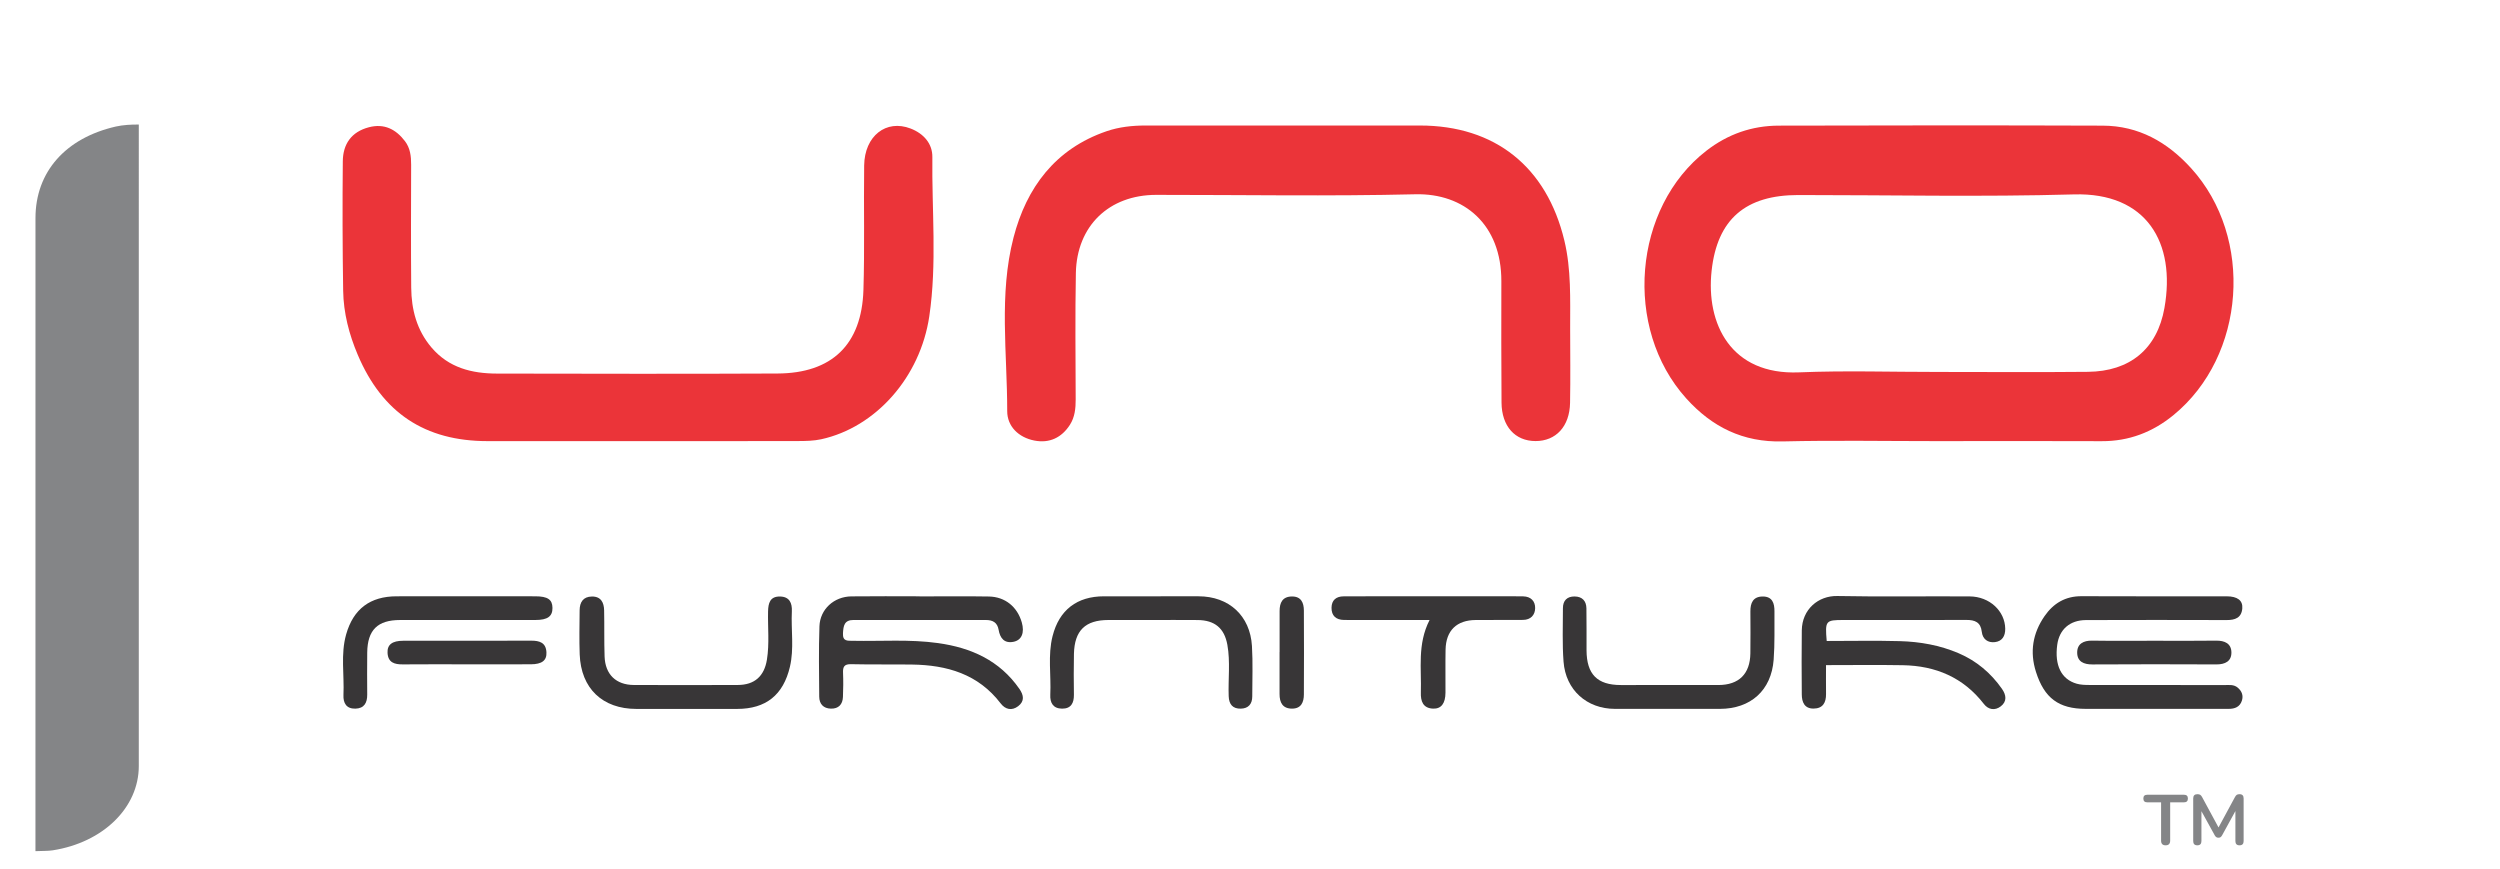 <?xml version="1.0" encoding="utf-8"?>
<!-- Generator: Adobe Illustrator 16.0.0, SVG Export Plug-In . SVG Version: 6.00 Build 0)  -->
<!DOCTYPE svg PUBLIC "-//W3C//DTD SVG 1.1//EN" "http://www.w3.org/Graphics/SVG/1.1/DTD/svg11.dtd">
<svg version="1.1" id="Layer_1" xmlns="http://www.w3.org/2000/svg" xmlns:xlink="http://www.w3.org/1999/xlink" x="0px" y="0px"
	 width="564px" height="196px" viewBox="-0.5 -0.5 564 196" enable-background="new -0.5 -0.5 564 196" xml:space="preserve">
<path fill="#EB3439" d="M436.512,99.018c-11.623,0.002-23.252-0.209-34.867,0.069c-8.925,0.213-15.902-3.235-21.733-9.708
	c-14.254-15.824-12.017-43.061,4.571-55.89c4.834-3.739,10.267-5.629,16.291-5.645c24.371-0.063,48.742-0.083,73.113,0.003
	c8.092,0.029,14.56,3.688,19.938,9.611c14.208,15.646,12.334,42.348-4.015,55.712c-4.687,3.83-10.035,5.891-16.179,5.861
	C461.259,98.973,448.886,99.014,436.512,99.018z M436.82,83.412c11.24,0,22.482,0.088,33.724-0.027
	c9.424-0.097,15.606-5.111,17.253-14.401c2.613-14.744-4.023-26.094-20.42-25.626c-20.717,0.591-41.464,0.142-62.198,0.143
	c-11.851,0-18.266,5.423-19.539,17.085c-1.31,11.969,4.355,23.559,19.707,22.92C415.82,83.069,426.328,83.422,436.82,83.412z"/>
<path fill="#848587" d="M30.812,172.332c-0.005,9.384-8.074,17.242-19.435,19.003c-1.082,0.167-2.215,0.112-3.878,0.187
	c0-1.375,0-2.367,0-3.357c0-46.492-0.007-92.983,0.006-139.475c0.003-10.406,6.777-18.046,18.12-20.642
	c1.598-0.365,3.61-0.476,5.188-0.448"/>
<path fill="#EB3439" d="M142.844,99.018c-11.114,0-22.229,0.002-33.343,0c-14.155,0-23.742-6.391-29.289-19.467
	c-1.965-4.634-3.216-9.452-3.294-14.467c-0.151-9.738-0.175-19.479-0.081-29.218c0.037-3.861,1.941-6.628,5.883-7.657
	c3.466-0.905,6.088,0.441,8.145,3.144c1.186,1.558,1.394,3.398,1.388,5.312c-0.024,9.242-0.064,18.483,0.017,27.724
	c0.044,4.961,1.246,9.586,4.568,13.497c3.897,4.587,9.097,5.883,14.762,5.893c21.105,0.036,42.211,0.089,63.316-0.015
	c12.281-0.06,18.989-6.543,19.373-18.841c0.292-9.357,0.04-18.73,0.166-28.095c0.089-6.667,4.956-10.459,10.467-8.337
	c2.956,1.139,4.954,3.405,4.918,6.449c-0.141,11.967,1.069,23.985-0.689,35.896c-2.035,13.774-12.094,25.069-24.391,27.76
	c-1.684,0.367-3.463,0.399-5.199,0.403C167.322,99.031,155.083,99.018,142.844,99.018z"/>
<path fill="#EB3439" d="M290.958,27.816c9.621,0,19.241,0,28.861,0c16.956,0,28.614,9.31,32.604,25.962
	c1.562,6.516,1.296,13.132,1.305,19.739c0.006,5.622,0.084,11.246-0.021,16.866c-0.099,5.322-3.187,8.629-7.796,8.621
	c-4.617-0.007-7.628-3.335-7.665-8.684c-0.063-9.12-0.063-18.241-0.039-27.361c0.035-12.855-8.451-19.899-19.412-19.632
	c-19.479,0.473-38.979,0.127-58.469,0.135c-10.615,0.004-17.912,6.994-18.109,17.644c-0.175,9.492-0.072,18.99-0.042,28.485
	c0.007,2.038-0.194,4.02-1.3,5.744c-1.867,2.91-4.625,4.215-8.015,3.554c-3.568-0.695-6.136-3.2-6.132-6.643
	c0.012-13.07-1.906-26.316,1.426-39.16c2.919-11.252,9.409-20.011,20.983-23.979c2.853-0.978,5.825-1.293,8.834-1.292
	C268.969,27.819,279.964,27.816,290.958,27.816z"/>
<g>
	<path fill="#383637" d="M411.605,144.105c5.6,0,11.041-0.114,16.475,0.035c4.577,0.125,9.066,0.914,13.324,2.746
		c4.023,1.731,7.227,4.438,9.731,8.006c0.987,1.406,1.186,2.854-0.274,3.969c-1.313,1-2.799,0.746-3.788-0.535
		c-4.642-6.004-10.89-8.627-18.289-8.756c-5.669-0.098-11.34-0.02-17.335-0.02c0,2.16-0.021,4.34,0.005,6.518
		c0.022,1.943-0.72,3.277-2.815,3.287c-2.062,0.011-2.646-1.459-2.658-3.195c-0.034-4.816-0.058-9.635,0.003-14.452
		c0.06-4.744,3.727-7.833,8.011-7.748c9.947,0.197,19.902,0.022,29.852,0.089c4.52,0.03,7.977,3.319,8.032,7.285
		c0.024,1.704-0.722,2.834-2.321,3.027c-1.571,0.188-2.78-0.635-2.972-2.344c-0.237-2.145-1.545-2.666-3.449-2.66
		c-9.241,0.031-18.48,0.015-27.722,0.015C411.35,139.372,411.216,139.525,411.605,144.105z"/>
	<path fill="#383637" d="M206.958,134.05c5.214,0,10.43-0.069,15.642,0.022c3.667,0.066,6.417,2.342,7.416,5.846
		c0.656,2.301-0.008,3.997-1.859,4.369c-2.099,0.423-3.047-0.842-3.366-2.701c-0.282-1.643-1.325-2.212-2.843-2.213
		c-9.955-0.001-19.909,0.011-29.863-0.008c-2.11-0.004-2.316,1.294-2.408,2.979c-0.104,1.906,1.05,1.694,2.271,1.721
		c6.388,0.131,12.79-0.381,19.163,0.513c7.479,1.045,13.889,3.905,18.351,10.315c1.008,1.447,1.217,2.795-0.265,3.924
		c-1.436,1.093-2.9,0.744-3.946-0.627c-5.058-6.625-12.109-8.66-19.997-8.768c-4.582-0.063-9.166,0.023-13.746-0.083
		c-1.555-0.036-1.874,0.599-1.816,1.958c0.078,1.813,0.054,3.635-0.023,5.448c-0.071,1.675-0.992,2.663-2.711,2.623
		c-1.697-0.039-2.629-1.05-2.64-2.71c-0.035-5.295-0.136-10.592,0.051-15.879c0.136-3.846,3.293-6.684,7.183-6.735
		c5.134-0.067,10.271-0.017,15.405-0.017C206.958,134.035,206.958,134.042,206.958,134.05z"/>
	<path fill="#383637" d="M484.986,159.419c-4.979,0.003-9.954,0.005-14.932,0.002c-6.126-0.004-9.363-2.438-11.24-8.344
		c-1.44-4.529-0.725-8.728,1.934-12.575c1.991-2.884,4.693-4.518,8.361-4.498c10.901,0.059,21.805,0.012,32.705,0.025
		c2.471,0.003,3.703,0.945,3.545,2.755c-0.188,2.104-1.62,2.606-3.508,2.603c-10.586-0.029-21.172-0.039-31.758,0.002
		c-3.648,0.014-6.017,2.123-6.48,5.565c-0.628,4.653,0.91,7.801,4.396,8.793c0.89,0.253,1.865,0.282,2.802,0.284
		c10.191,0.019,20.383,0.007,30.573,0.02c1.007,0.002,2.054-0.171,2.942,0.578c0.952,0.803,1.313,1.807,0.938,2.957
		c-0.455,1.393-1.582,1.84-2.977,1.836C496.521,159.406,490.753,159.416,484.986,159.419z"/>
	<path fill="#383637" d="M154.209,159.434c-3.711,0-7.423,0-11.135,0c-7.651-0.002-12.506-4.615-12.794-12.3
		c-0.125-3.312-0.038-6.633-0.016-9.948c0.014-1.816,0.788-3.082,2.765-3.11c2.046-0.031,2.723,1.362,2.762,3.112
		c0.078,3.474-0.016,6.951,0.104,10.422c0.141,4.054,2.588,6.406,6.605,6.424c7.818,0.031,15.636,0.031,23.454-0.002
		c3.769-0.016,5.962-1.965,6.566-5.723c0.581-3.611,0.174-7.25,0.255-10.875c0.042-1.867,0.443-3.389,2.674-3.361
		c2.154,0.025,2.785,1.46,2.693,3.359c-0.201,4.166,0.533,8.375-0.436,12.498c-1.499,6.387-5.445,9.494-11.89,9.502
		C161.949,159.438,158.079,159.434,154.209,159.434z"/>
	<path fill="#383637" d="M375.66,159.422c-3.947,0-7.895,0.006-11.842-0.002c-6.325-0.01-11.097-4.242-11.581-10.648
		c-0.304-4.004-0.144-8.047-0.141-12.07c0.001-1.705,0.923-2.662,2.652-2.639c1.707,0.023,2.621,1.006,2.649,2.676
		c0.052,3.158,0.014,6.316,0.027,9.476c0.026,5.404,2.416,7.825,7.729,7.828c7.342,0.006,14.684,0.013,22.026-0.003
		c4.622-0.01,7.142-2.497,7.205-7.141c0.043-3.156,0.024-6.315,0.006-9.475c-0.01-1.891,0.592-3.32,2.734-3.354
		c2.233-0.031,2.713,1.525,2.696,3.361c-0.031,3.631,0.091,7.272-0.181,10.887c-0.521,6.937-5.188,11.096-12.143,11.102
		C383.556,159.425,379.607,159.422,375.66,159.422z"/>
	<path fill="#383637" d="M259.029,139.372c-3.161,0-6.322-0.004-9.483,0.001c-5.204,0.009-7.641,2.367-7.765,7.633
		c-0.073,3.08-0.04,6.164-0.007,9.245c0.02,1.862-0.656,3.14-2.679,3.119c-2.008-0.021-2.739-1.31-2.649-3.156
		c0.212-4.401-0.587-8.856,0.514-13.209c1.495-5.907,5.515-8.976,11.595-8.979c7.112-0.008,14.225-0.004,21.337-0.002
		c6.84,0.004,11.641,4.363,12.049,11.217c0.226,3.781,0.073,7.584,0.069,11.377c0,1.695-0.86,2.708-2.571,2.752
		c-1.845,0.048-2.682-0.982-2.746-2.809c-0.14-3.86,0.39-7.744-0.297-11.584c-0.672-3.762-2.858-5.563-6.7-5.597
		C266.143,139.348,262.585,139.372,259.029,139.372z"/>
	<path fill="#383637" d="M322.013,139.372c-5.972,0-11.573,0-17.176,0c-0.71,0-1.42,0.002-2.131-0.011
		c-1.81-0.028-2.837-0.95-2.815-2.76c0.021-1.711,1.043-2.558,2.741-2.565c2.291-0.013,4.579-0.013,6.869-0.015
		c10.58,0,21.159,0,31.738,0.002c0.631,0,1.263,0.004,1.894,0.017c1.738,0.035,2.717,1.081,2.697,2.655
		c-0.02,1.561-1.007,2.641-2.73,2.654c-3.553,0.027-7.104,0.004-10.658,0.025c-4.32,0.025-6.737,2.368-6.823,6.699
		c-0.063,3.234,0.002,6.474-0.02,9.711c-0.016,2.406-0.966,3.652-2.784,3.582c-2.316-0.09-2.83-1.704-2.77-3.605
		C320.217,150.372,319.211,144.855,322.013,139.372z"/>
	<path fill="#383637" d="M103.903,134.021c5.449,0,10.896-0.006,16.346,0.004c2.815,0.006,3.872,0.73,3.888,2.623
		c0.018,1.906-1.102,2.719-3.82,2.721c-10.187,0.007-20.374-0.002-30.56,0.005c-5.078,0.004-7.352,2.25-7.41,7.347
		c-0.036,3.158-0.024,6.317-0.002,9.477c0.014,1.842-0.676,3.123-2.661,3.172c-2.026,0.049-2.782-1.236-2.699-3.084
		c0.208-4.557-0.661-9.178,0.605-13.661c1.634-5.778,5.451-8.59,11.386-8.599C93.953,134.018,98.928,134.021,103.903,134.021z"/>
	<path fill="#383637" d="M104.801,149.371c-4.81,0-9.62-0.029-14.429,0.016c-1.88,0.018-3.332-0.416-3.442-2.605
		c-0.093-1.854,1.051-2.723,3.548-2.727c9.619-0.009,19.238,0.016,28.857-0.02c1.89-0.006,3.325,0.438,3.441,2.615
		c0.099,1.861-1.022,2.707-3.546,2.716C114.421,149.382,109.611,149.371,104.801,149.371z"/>
	<path fill="#383637" d="M485.704,144.053c4.581,0,9.164,0.047,13.745-0.023c1.949-0.028,3.431,0.646,3.458,2.648
		c0.026,2.004-1.421,2.723-3.384,2.713c-9.322-0.043-18.646-0.049-27.965,0.006c-1.955,0.011-3.428-0.631-3.446-2.645
		c-0.02-1.99,1.382-2.754,3.372-2.725C476.223,144.102,480.964,144.053,485.704,144.053z"/>
	<path fill="#383637" d="M288.18,146.607c0-3.078,0.006-6.158-0.002-9.237c-0.004-1.897,0.646-3.287,2.788-3.304
		c2.076-0.018,2.677,1.425,2.688,3.158c0.036,6.317,0.034,12.635,0.002,18.953c-0.009,1.733-0.604,3.188-2.665,3.189
		c-2.128,0.004-2.825-1.374-2.824-3.283c0.001-3.159,0-6.316,0-9.477C288.17,146.607,288.175,146.607,288.18,146.607z"/>
</g>
<path fill="none" d="M436.82,83.417c-10.492,0.005-21-0.348-31.475,0.089c-15.352,0.639-21.017-10.951-19.707-22.92
	c1.273-11.662,7.688-17.085,19.539-17.085c20.734-0.001,41.481,0.448,62.198-0.143c16.396-0.468,23.033,10.882,20.42,25.626
	c-1.646,9.29-7.829,14.304-17.253,14.401C459.304,83.5,448.063,83.412,436.82,83.417z"/>
<g>
	<path fill="#848587" d="M488.063,190.203c-0.683,0-1.022-0.352-1.022-1.057v-8.641h-3.12c-0.587,0-0.88-0.287-0.88-0.863
		c0-0.564,0.293-0.849,0.88-0.849h8.288c0.586,0,0.88,0.283,0.88,0.849c0,0.575-0.294,0.863-0.88,0.863h-3.12v8.641
		C489.088,189.852,488.746,190.203,488.063,190.203z"/>
	<path fill="#848587" d="M495.216,190.203c-0.619,0-0.929-0.32-0.929-0.96v-9.616c0-0.641,0.32-0.96,0.96-0.96
		c0.267,0,0.478,0.051,0.633,0.151c0.154,0.103,0.296,0.274,0.424,0.521l3.695,6.832l3.696-6.832
		c0.128-0.245,0.267-0.418,0.416-0.521c0.148-0.102,0.356-0.151,0.624-0.151c0.618,0,0.928,0.319,0.928,0.96v9.616
		c0,0.64-0.31,0.96-0.928,0.96c-0.619,0-0.929-0.32-0.929-0.96v-6.769l-3.008,5.487c-0.107,0.183-0.219,0.315-0.336,0.399
		c-0.118,0.086-0.277,0.129-0.48,0.129c-0.202,0-0.367-0.045-0.495-0.137c-0.128-0.09-0.24-0.222-0.337-0.393l-3.008-5.456v6.736
		C496.145,189.883,495.834,190.203,495.216,190.203z"/>
</g>
</svg>
